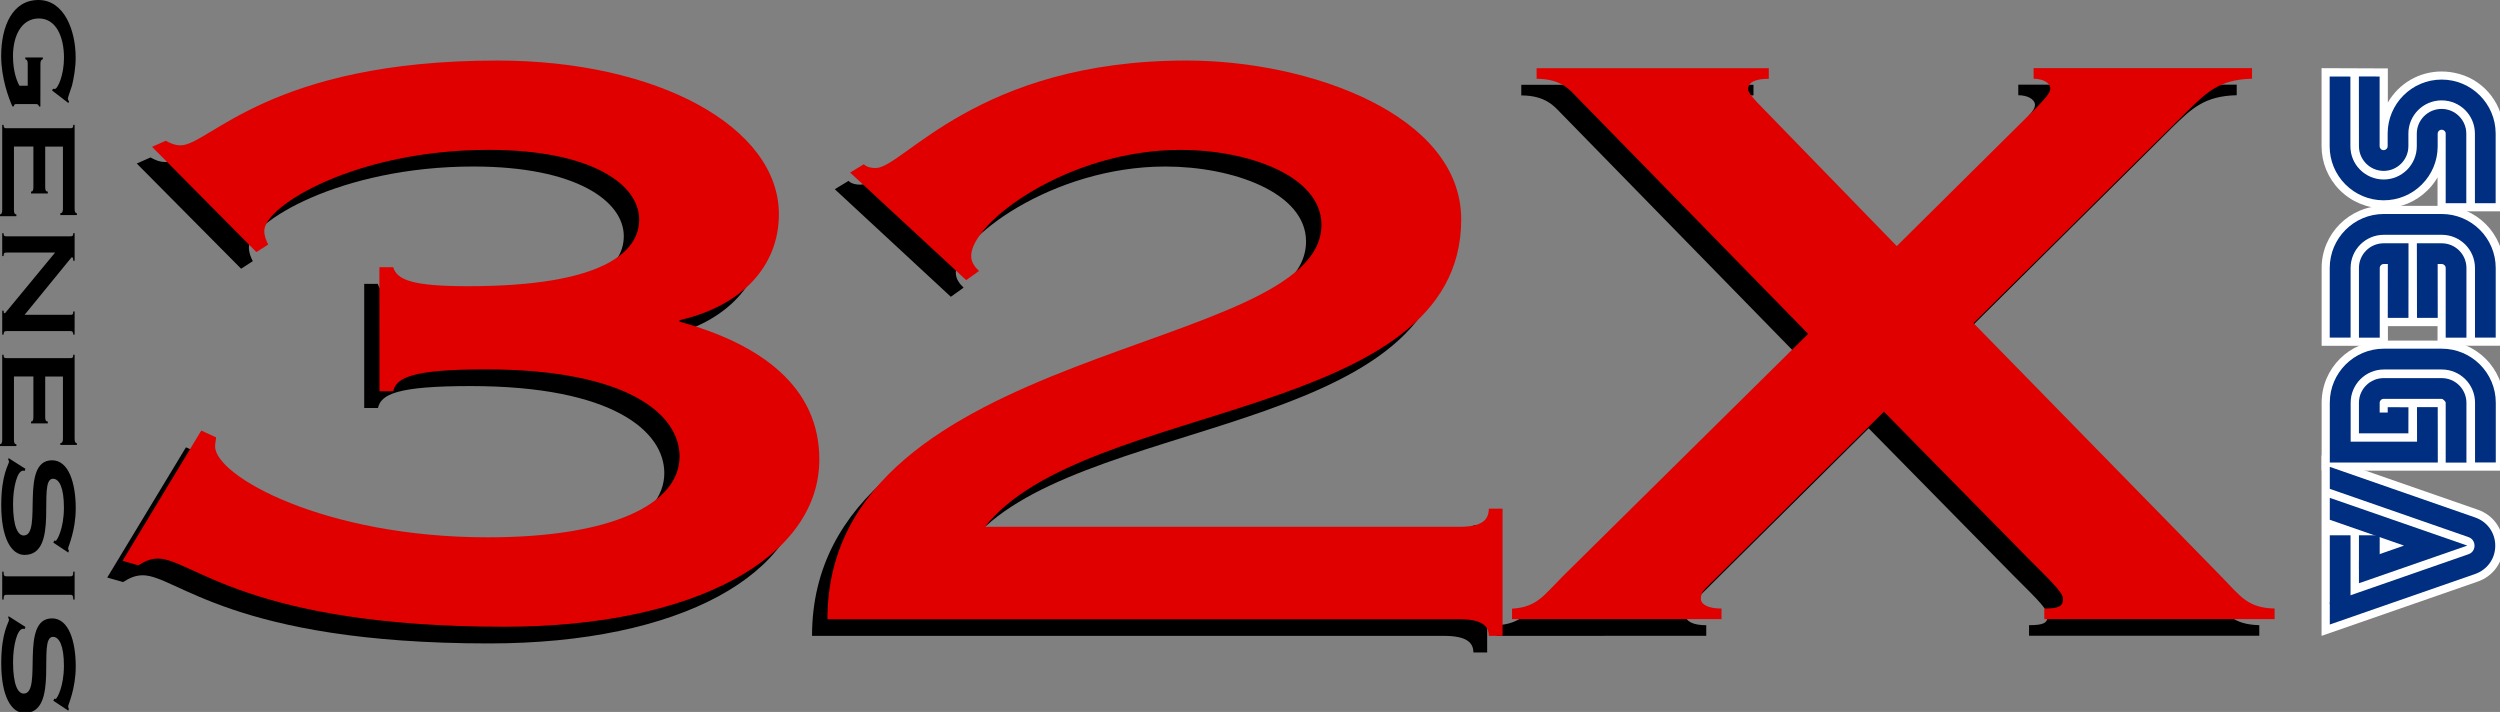 <?xml version="1.0" encoding="UTF-8" standalone="no"?>
<!-- Created with Inkscape (http://www.inkscape.org/) -->

<svg
   width="1015.735mm"
   height="289.242mm"
   viewBox="0 0 1015.735 289.242"
   version="1.1"
   id="svg1"
   inkscape:version="1.3.2 (091e20e, 2023-11-25, custom)"
   sodipodi:docname="sega32x.svg"
   xmlns:inkscape="http://www.inkscape.org/namespaces/inkscape"
   xmlns:sodipodi="http://sodipodi.sourceforge.net/DTD/sodipodi-0.dtd"
   xmlns="http://www.w3.org/2000/svg"
   xmlns:svg="http://www.w3.org/2000/svg">
  <rect x="0" y="0" width="1015.735" height="289.242" fill="#808080" stroke="none"/>
  <sodipodi:namedview
     id="namedview1"
     pagecolor="#ffffff"
     bordercolor="#000000"
     borderopacity="0.25"
     inkscape:showpageshadow="2"
     inkscape:pageopacity="0.0"
     inkscape:pagecheckerboard="0"
     inkscape:deskcolor="#d1d1d1"
     inkscape:document-units="mm"
     inkscape:zoom="0.28645984"
     inkscape:cx="795.92309"
     inkscape:cy="2221.952"
     inkscape:window-width="3840"
     inkscape:window-height="2054"
     inkscape:window-x="-11"
     inkscape:window-y="-11"
     inkscape:window-maximized="1"
     inkscape:current-layer="layer1" />
  <defs
     id="defs1" />
  <g
     inkscape:label="Layer 1"
     inkscape:groupmode="layer"
     id="layer1"
     transform="translate(288.131,113.506)">
    <g
       id="g43"
       transform="matrix(0.265,0,0,0.265,-288.131,-113.506)">
	<g
   id="g42">
		<g
   id="g7">
			<path
   d="m 61.9,163.3 h -2.1 c -0.3,-2 -1.5,-3.8 -4.9,-3.8 h -30 c -2.4,0 -3.4,1 -3.8,3.6 H 19 C 13.4,150.6 1.8,120 1.8,85.7 1.8,40.1 19.2,0 58.9,0 98.6,0 116,46.8 116,88.1 c 0,16.3 -2.9,31.7 -5.6,43.1 -3.5,10.5 -6.3,18.3 -6.3,19.6 0,1.8 0.8,3.6 1.7,4.4 l -0.9,2.8 -25,-19.2 1.4,-2.8 c 0.6,0.2 1.5,0.4 2.6,0.4 4.7,0 14.2,-21.4 14.2,-47.8 0,-33.3 -12.7,-60.3 -38.5,-60.3 -27,0 -39.7,27 -39.7,57.5 0,25 6.6,39.7 9.9,45.6 H 42.5 V 97.2 c 0,-4 -1.5,-6.3 -3.7,-6.3 v -2.8 h 26.9 v 2.8 c -2.1,0 -3.7,2.4 -3.7,6.3 z"
   id="path1" />

			<path
   d="m 5.5,191.4 c 0,4.4 1.2,5.2 4.6,5.2 h 97.6 c 3.4,0 4.6,-0.8 4.6,-5.2 h 2.1 v 128.8 c 0,4.8 1.2,6.7 3.4,6.7 v 2.8 H 92.5 v -2.8 c 2.7,0 4,-2 4,-6.7 V 224.8 H 69.3 v 62.3 c 0,4.8 1.2,6.7 4,6.7 v 2.8 H 47.6 v -2.8 c 1.2,0 2.1,-0.4 2.7,-1.6 0.6,-1 0.9,-2.8 0.9,-5.2 V 224.7 H 21.4 V 322 c 0,4.8 1.2,6.7 3.7,6.7 v 2.8 H 0 v -2.8 c 2.1,0 3.4,-2 3.4,-6.7 V 191.4 Z"
   id="path2" />

			<path
   d="m 10.1,507.6 c -3.4,0 -4.6,1.4 -4.6,5.4 H 3.4 v -36.7 h 2.1 c 0,2 0.3,4 1.2,4 1.4,0 2,-1.2 4.1,-3.8 L 84.5,387.2 H 10.1 c -3.4,0 -4.6,1 -4.6,5.4 H 3.4 v -35.1 h 2.1 c 0,4.4 1.2,4.8 4.6,4.8 h 97.6 c 3.4,0 4.6,-0.4 4.6,-4.8 h 2.1 v 42.3 h -2.1 c 0,-3.8 -0.6,-5.4 -2,-5.4 -0.5,0 -1.2,0.8 -2.3,2.2 l -70.3,86.1 h 70 c 3.4,0 4.6,-0.4 4.6,-5.2 h 2.1 V 513 h -2.1 c 0,-4 -1.2,-5.4 -4.6,-5.4 z"
   id="path3" />

			<path
   d="m 5.5,543.9 c 0,4.4 1.2,5.2 4.6,5.2 h 97.6 c 3.4,0 4.6,-0.8 4.6,-5.2 h 2.1 v 128.8 c 0,4.8 1.2,6.7 3.4,6.7 v 2.8 H 92.5 v -2.8 c 2.7,0 4,-2 4,-6.7 V 577.3 H 69.3 v 62.3 c 0,4.8 1.2,6.7 4,6.7 v 2.8 H 47.6 v -2.8 c 1.2,0 2.1,-0.4 2.7,-1.6 0.6,-1 0.9,-2.8 0.9,-5.2 V 577.2 H 21.4 v 97.2 c 0,4.8 1.2,6.7 3.7,6.7 v 2.8 H 0 v -2.8 c 2.1,0 3.4,-2 3.4,-6.7 V 543.9 Z"
   id="path4" />

			<path
   d="m 81.8,832 1.4,-3.2 c 0.6,0.2 1.4,0.4 2.1,0.4 2,0 12.7,-18.6 12.7,-51 0,-30.9 -7.3,-44.2 -16.8,-44.2 -25,0 11.6,116.8 -43.6,116.8 -20.1,0 -35.7,-25.4 -35.7,-76.2 0,-48.4 11.9,-62.3 11.9,-66.9 0,-1.2 -0.8,-1.8 -1.2,-2.8 l 0.5,-2.6 25.9,16.5 -1.2,3.2 c -0.6,0 -1.2,-0.4 -2.4,-0.4 -9,0 -15.4,25.6 -15.4,51 0,36.1 7.9,48.4 16.3,48.4 29.9,0 -7.2,-115.3 43.5,-115.3 25.6,0 36.3,35.1 36.3,73.6 0,34.5 -11.6,58.7 -11.6,61.1 0,2.6 0.6,3 1.1,3.6 l -0.8,3.2 z"
   id="path5" />

			<path
   d="m 10.1,911.9 c -3.4,0 -4.6,1 -4.6,7.3 H 3.4 v -42.7 h 2.1 c 0,6.3 1.2,7.1 4.6,7.1 h 97.6 c 3.4,0 4.6,-0.8 4.6,-7.1 h 2.1 v 42.7 h -2.1 c 0,-6.3 -1.2,-7.3 -4.6,-7.3 z"
   id="path6" />

			<path
   d="m 81.8,1074.4 1.4,-3.2 c 0.6,0.2 1.4,0.4 2.1,0.4 2,0 12.7,-18.6 12.7,-51 0,-30.9 -7.3,-44.2 -16.8,-44.2 -25,0 11.6,116.8 -43.6,116.8 -20.1,0 -35.7,-25.4 -35.7,-76.2 0,-48.4 11.9,-62.3 11.9,-66.9 0,-1.2 -0.8,-1.8 -1.2,-2.8 l 0.5,-2.6 25.9,16.5 -1.2,3.2 c -0.6,0 -1.2,-0.4 -2.4,-0.4 -9,0 -15.4,25.6 -15.4,51 0,36.1 7.9,48.4 16.3,48.4 29.9,0 -7.2,-115.3 43.5,-115.3 25.6,0 36.3,35.1 36.3,73.6 0,34.5 -11.6,58.7 -11.6,61.1 0,2.6 0.6,3 1.1,3.6 l -0.8,3.2 z"
   id="path7" />

		</g>

		<g
   id="g41">
			<g
   id="g16">
				<g
   id="g8">
					<path
   d="m 2294.7,974.9 v -16.2 c 37.8,-2.3 48.3,-19.7 76.9,-48.7 L 2748.7,537.4 2392.7,173 c -9.1,-9.3 -22.7,-26.7 -60.3,-26.7 V 130 h 356 v 16.2 c -19.6,0 -31.7,4.7 -31.7,16.2 0,4.7 7.6,14 22.7,29.1 l 205.2,211.2 214.3,-212.5 c 12,-12.8 21.1,-22.1 21.1,-29.1 0,-9.3 -12,-15.1 -25.6,-15.1 v -16.2 h 334.9 V 146 c -49.8,1.1 -69.4,20.9 -98.1,48.7 L 3002.3,521 3382.5,909.8 c 30.2,31.3 40.7,47.6 81.4,48.7 v 16.2 h -353 v -16.2 c 22.7,0 28.7,-3.4 28.7,-15.1 0,-10.4 -25.6,-33.6 -54.3,-62.7 L 2865,656.7 2598,921.4 c -7.6,8.1 -13.6,11.6 -13.6,22.1 0,9.3 12,15.1 31.6,15.1 v 16.2 z"
   id="path8" />

				</g>

				<g
   id="g10">
					<g
   id="g9">
						<path
   d="m 558.1,435.2 h 21.1 c 6,19.7 30.2,29.1 114.7,29.1 206.7,0 262.5,-52.2 262.5,-102.2 0,-53.4 -72.4,-106.8 -230.8,-106.8 -203.7,0 -344,85.9 -344,124.2 0,8.1 3.1,15.1 6,20.9 l -17.9,11.6 -160,-161.3 21.1,-9.3 c 6,3.4 13.6,7 22.7,7 43.8,0 135.8,-130 485.8,-130 245.9,0 431.5,102.2 431.5,235.6 0,78.9 -55.8,140.4 -152.3,162.5 v 2.3 c 126.7,34.8 214.3,100.9 214.3,211.2 0,149.8 -190.1,256.5 -482.8,256.5 C 356.2,986.5 270.2,882 218.9,882 c -12,0 -21.1,4.7 -30.2,10.4 l -24.3,-6.9 120.7,-199.7 22.7,10.4 c 0,3.4 -1.5,8.1 -1.5,14 0,45.3 167.4,139.3 418,139.3 190.1,0 294.2,-51 294.2,-124.2 0,-63.8 -78.5,-133.4 -297.2,-133.4 -113.2,0 -137.2,12.8 -141.8,33.6 H 558.4 V 435.2 Z"
   id="path9" />

					</g>

				</g>

				<g
   id="g12">
					<g
   id="g11">
						<path
   d="m 1279.9,290.1 21.1,-12.8 c 3.1,3.4 9.1,5.8 18.1,5.8 42.2,0 155.4,-164.8 476.7,-164.8 187,0 420.9,82.4 420.9,243.7 0,308.7 -576.3,276.2 -730.2,471.2 h 727.2 c 33.2,0 45.3,-9.3 45.3,-27.8 h 21.1 v 195 H 2259 c 0,-16.2 -12,-25.5 -45.3,-25.5 H 1245 c 0,-423.6 757.4,-405.1 757.4,-604.7 0,-75.4 -113.2,-114.9 -215.7,-114.9 -173.5,0 -321.3,111.4 -321.3,162.5 0,10.4 6,17.4 12,23.2 l -19.6,14 z"
   id="path10" />

					</g>

				</g>

				<g
   id="g13">
					<path
   class="st0"
   d="m 2318.2,949.4 v -16.2 c 37.8,-2.3 48.3,-19.7 76.9,-48.7 l 377.1,-372.6 -356,-364.4 c -9.1,-9.3 -22.7,-26.7 -60.3,-26.7 v -16.2 h 356 v 16.2 c -19.6,0 -31.7,4.7 -31.7,16.2 0,4.7 7.6,14 22.7,29.1 l 205.2,211.2 214.3,-212.4 c 12,-12.8 21.1,-22.1 21.1,-29.1 0,-9.3 -12,-15.1 -25.6,-15.1 v -16.2 h 334.9 v 16.2 c -49.8,1.1 -69.4,20.9 -98.1,48.7 L 3025.8,495.5 3406,884.3 c 30.2,31.3 40.7,47.6 81.4,48.7 v 16.2 H 3134.3 V 933 c 22.7,0 28.7,-3.4 28.7,-15.1 0,-10.4 -25.6,-33.6 -54.3,-62.7 l -220.3,-224 -267,264.6 c -7.6,8.1 -13.6,11.6 -13.6,22.1 0,9.3 12,15.1 31.6,15.1 v 16.2 h -321.2 z"
   id="path12"
   style="fill:#e00000" />

				</g>

				<g
   id="g14">
					<path
   class="st0"
   d="m 581.7,409.7 h 21.1 c 6,19.7 30.2,29.1 114.7,29.1 206.7,0 262.5,-52.2 262.5,-102.2 0,-53.4 -72.4,-106.8 -230.8,-106.8 -203.7,0 -344,85.9 -344,124.2 0,8.1 3.1,15.1 6,20.9 l -18.1,11.6 -160,-161.4 21.1,-9.3 c 6,3.4 13.6,7 22.7,7 43.8,0 135.8,-130 485.8,-130 245.9,0 431.5,102.2 431.5,235.6 0,78.9 -55.8,140.4 -152.3,162.5 v 2.3 c 126.7,34.8 214.3,100.9 214.3,211.2 0,149.8 -190.1,256.5 -482.8,256.5 -393.8,0 -479.8,-104.5 -531.1,-104.5 -12,0 -21.1,4.7 -30.2,10.4 l -24.2,-7 120.7,-199.7 22.7,10.4 c 0,3.4 -1.5,8.1 -1.5,14 0,45.3 167.4,139.3 418,139.3 190,0.1 294.1,-50.9 294.1,-124.1 0,-63.8 -78.5,-133.4 -297.2,-133.4 -113.2,0 -137.2,12.8 -141.8,33.6 h -21.1 z"
   id="path13"
   style="fill:#e00000" />

				</g>

				<g
   id="g15">
					<path
   class="st0"
   d="m 1303.4,264.6 21.1,-12.8 c 3.1,3.4 9.1,5.8 18.1,5.8 42.3,0 155.5,-164.8 476.8,-164.8 187,0 420.9,82.4 420.9,243.7 0,308.7 -576.3,276.2 -730.2,471.2 h 727.2 c 33.2,0 45.3,-9.3 45.3,-27.8 h 21.1 v 195 h -21.1 c 0,-16.2 -12,-25.5 -45.3,-25.5 h -968.7 c 0,-423.6 757.4,-405.1 757.4,-604.7 0,-75.4 -113.2,-114.9 -215.7,-114.9 -173.5,0 -321.3,111.4 -321.3,162.5 0,10.4 6,17.4 12,23.2 l -19.6,14 z"
   id="path14"
   style="fill:#e00000" />

				</g>

			</g>

			<g
   id="g40">
				<path
   class="st1"
   d="M 3737.2,324.1 V 272 c -4.2,7.2 -9.3,13.8 -15.4,19.8 -18,17.8 -41.8,27.6 -67.1,27.6 h -0.4 c -25.4,-0.1 -49.3,-10.1 -67.3,-28.2 -17.8,-18.1 -27.6,-41.9 -27.6,-67.1 V 104.5 l 101.6,0.4 v 52.3 c 16.9,-29.3 48,-47.6 82.5,-47.6 9,0 18.2,1.3 27.1,3.8 40.1,11.2 68.1,48.2 68.1,90.1 V 324 h -101.5 z"
   id="path16"
   style="fill:#ffffff" />

				<path
   class="st1"
   d="m 3744.4,258.9 v 58 h 87.3 V 203.5 c 0,-38.7 -25.6,-72.8 -62.9,-83.2 -47.1,-13.2 -91,12.2 -106.9,51.6 v 0 c -1.9,4 -8.1,2.6 -8.1,-1.8 v 0 -58.1 l -87.2,-0.4 V 224 c 0,23.3 9.1,45.3 25.5,62 16.6,16.7 38.6,25.9 62.2,26 23.5,0.1 45.7,-9 62.4,-25.5 8.6,-8.5 15.2,-18.5 19.6,-29.3 v 0 c 0,-0.1 0.1,-0.2 0.1,-0.3 2,-3.8 8,-2.5 8,2 z"
   id="path17"
   style="fill:#ffffff" />

				<path
   class="st1"
   d="m 3559.4,808.3 h 6.8 l -6.8,6.8 V 698.2 l 239.6,83.3 c 23.8,8.2 39.1,29.9 39.1,55 0,25.2 -15.4,46.8 -39.1,55.1 l -239.6,83.3 z"
   id="path18"
   style="fill:#ffffff" />

				<path
   class="st1"
   d="m 3796.7,884.8 c 20.9,-7.2 34.3,-26.2 34.3,-48.2 0,-22.1 -13.5,-41 -34.3,-48.2 l -230,-80 v 45 2.5 45 l 42.2,14.7 h -42.2 v 104.3 11.8 33.2 z"
   id="path19"
   style="fill:#ffffff" />

				<path
   class="st1"
   d="M 3559.5,721.6 V 617.5 c 0,-52.5 42.7,-95.3 95.3,-95.3 h 88.9 c 52.5,0 95.3,42.7 95.3,95.3 v 104.1 z"
   id="path20"
   style="fill:#ffffff" />

				<path
   class="st1"
   d="m 3831.7,714.4 v -96.9 c 0,-48.5 -39.5,-88 -88,-88 h -88.9 c -48.5,0 -88,39.5 -88,88 v 96.9 z"
   id="path21"
   style="fill:#ffffff" />

				<path
   class="st1"
   d="M 3737.2,530.1 V 500 h -76.1 v 30.2 H 3559.5 V 410.9 c 0,-52.5 42.7,-95.3 95.3,-95.3 h 88.9 c 52.5,0 95.3,42.7 95.3,95.3 v 119.2 z"
   id="path22"
   style="fill:#ffffff" />

				<path
   class="st1"
   d="m 3831.7,522.9 v -112 c 0,-48.5 -39.5,-88 -88,-88 h -88.9 c -48.5,0 -88,39.5 -88,88 v 112 h 44.8 42.4 v -30.2 h 90.5 v 30.2 z"
   id="path23"
   style="fill:#ffffff" />

				<path
   class="st2"
   d="M 3794.6,517.6 V 410.9 c 0,-28.1 -22.8,-50.9 -50.9,-50.9 h -88.9 c -28.1,0 -50.9,22.8 -50.9,50.9 v 106.7 h -32 V 410.9 c 0,-45.6 37.1,-82.8 82.8,-82.8 h 88.9 c 45.6,0 82.8,37.1 82.8,82.8 v 106.7 z"
   id="path24"
   style="fill:#002f82" />

				<path
   class="st2"
   d="M 3573.2,516.4 V 410.9 c 0,-45 36.6,-81.6 81.6,-81.6 h 88.9 c 45,0 81.6,36.6 81.6,81.6 v 105.5 h -29.4 V 410.9 c 0,-28.8 -23.4,-52.1 -52.1,-52.1 h -88.9 c -28.8,0 -52.1,23.4 -52.1,52.1 v 105.5 z"
   id="path25"
   style="fill:#002f82" />

				<path
   class="st2"
   d="M 3616.7,517.7 V 410.8 c 0,-10.1 4,-19.7 11.2,-26.8 7.1,-7.1 16.7,-11 26.9,-11 h 37.9 l -0.1,114.4 h -31.7 l 0.1,-82.6 h -6.2 c -1.7,0 -3.2,0.6 -4.4,1.8 -0.8,0.8 -1.8,2.2 -1.8,4.3 v 106.8 z"
   id="path26"
   style="fill:#002f82" />

				<path
   class="st2"
   d="M 3617.9,516.4 V 410.8 c 0,-9.8 3.9,-19.1 10.9,-25.9 6.9,-6.9 16.2,-10.7 26,-10.7 h 36.7 l -0.1,112 H 3662 l 0.1,-82.6 h -7.4 c -2.7,0 -4.4,1.3 -5.2,2.2 -0.8,0.8 -2.2,2.5 -2.2,5.2 v 105.6 z"
   id="path27"
   style="fill:#002f82" />

				<path
   class="st2"
   d="M 3749.7,517.7 V 410.8 c 0,-2.2 -1.3,-3.7 -1.8,-4.2 -0.6,-0.5 -2,-1.8 -4.3,-1.8 h -6.2 l 0.1,82.6 h -31.8 L 3705.5,373 h 38 c 10.1,0 19.6,3.9 26.8,11 7.2,7.2 11.2,16.8 11.2,26.8 v 106.9 z"
   id="path28"
   style="fill:#002f82" />

				<path
   class="st2"
   d="m 3706.7,374.2 h 36.8 c 9.7,0 18.9,3.7 25.9,10.7 6.9,6.9 10.9,16.1 10.9,25.9 v 105.7 h -29.4 V 410.8 c 0,-2.5 -1.4,-4.3 -2.2,-5.1 -0.8,-0.7 -2.5,-2.2 -5.2,-2.2 h -7.4 l 0.1,82.6 h -29.3 z"
   id="path29"
   style="fill:#002f82" />

				<rect
   x="3572"
   y="820.7"
   class="st2"
   width="31.8"
   height="105.5"
   id="rect29"
   style="fill:#002f82" />

				<rect
   x="3573.2"
   y="821.9"
   class="st2"
   width="29.4"
   height="103.1"
   id="rect30"
   style="fill:#002f82" />

				<path
   class="st2"
   d="m 3572,709.1 v -91.7 c 0,-45.6 37.1,-82.8 82.8,-82.8 h 88.9 c 45.6,0 82.8,37.1 82.8,82.8 V 709 h -31.8 v -91.6 c 0,-28.1 -22.8,-50.9 -50.9,-50.9 h -88.9 c -28.1,0 -50.9,22.8 -50.9,50.9 v 59.8 h 101.8 l -0.1,-53 h 31.8 l 0.1,84.9 z"
   id="path30"
   style="fill:#002f82" />

				<path
   class="st2"
   d="m 3573.2,707.8 v -90.4 c 0,-45 36.6,-81.6 81.6,-81.6 h 88.9 c 45,0 81.6,36.6 81.6,81.6 v 90.4 h -29.4 v -90.4 c 0,-28.8 -23.4,-52.1 -52.1,-52.1 h -88.9 c -28.8,0 -52.1,23.4 -52.1,52.1 v 61 h 104.1 l -0.1,-53 h 29.4 l 0.1,82.5 z"
   id="path31"
   style="fill:#002f82" />

				<path
   class="st2"
   d="m 3749.7,709.2 v -91.7 c 0,-1.9 -4.2,-6 -6.1,-6 h -88.9 c -1.7,0 -3.2,0.6 -4.4,1.8 -0.8,0.8 -1.8,2.2 -1.8,4.3 v 14.9 h 12.3 v -8.2 l 31.8,0.1 -0.1,40 h -75.8 v -46.9 c 0,-10.1 4,-19.7 11.2,-26.8 7.1,-7.1 16.7,-11 26.9,-11 h 88.7 c 10.1,0 19.6,3.9 26.8,11 7.2,7.2 11.2,16.8 11.2,26.8 v 91.8 z"
   id="path32"
   style="fill:#002f82" />

				<path
   class="st2"
   d="m 3617.9,663.1 v -45.6 c 0,-9.8 3.9,-19.1 10.9,-25.9 6.9,-6.9 16.2,-10.7 26,-10.7 h 88.7 c 9.7,0 18.9,3.7 25.9,10.7 6.9,6.9 10.9,16.1 10.9,25.9 V 708 h -29.4 v -90.5 c 0,-2.5 -4.7,-7.2 -7.3,-7.2 h -88.9 c -2.7,0 -4.4,1.3 -5.2,2.2 -0.8,0.8 -2.2,2.5 -2.2,5.2 v 16.1 h 14.7 v -8.2 l 29.4,0.1 -0.1,37.6 z"
   id="path33"
   style="fill:#002f82" />

				<rect
   x="3616.7"
   y="820.7"
   class="st2"
   width="31.8"
   height="52.3"
   id="rect33"
   style="fill:#002f82" />

				<rect
   x="3617.9"
   y="821.9"
   class="st2"
   width="29.4"
   height="49.9"
   id="rect34"
   style="fill:#002f82" />

				<polygon
   class="st2"
   points="3572,796.9 3572,763.3 3782.8,836.5 3616.7,894.2 3616.7,860.6 3685.8,836.5 "
   id="polygon34"
   style="fill:#002f82" />

				<polygon
   class="st2"
   points="3617.9,861.5 3617.9,892.5 3779.1,836.5 3573.2,765 3573.2,796.1 3689.5,836.5 "
   id="polygon35"
   style="fill:#002f82" />

				<path
   class="st2"
   d="m 3572,923.7 212.5,-73.9 c 8.7,-3 9.4,-10.9 9.4,-13.2 0,-2.3 -0.7,-10.2 -9.4,-13.2 L 3572,749.5 v -33.7 l 222.9,77.6 c 18.7,6.5 30.8,23.5 30.8,43.3 0,19.7 -12.1,36.7 -30.8,43.3 L 3572,957.5 Z"
   id="path35"
   style="fill:#002f82" />

				<path
   class="st2"
   d="m 3573.2,748.7 211.7,73.6 c 9.5,3.3 10.2,11.8 10.2,14.3 0,2.5 -0.7,11.1 -10.2,14.3 l -211.7,73.6 v 31.2 l 221.3,-76.9 c 18.2,-6.4 30,-22.9 30,-42.2 0,-19.3 -11.7,-35.8 -30,-42.2 l -221.3,-77.1 z"
   id="path36"
   style="fill:#002f82" />

				<path
   class="st2"
   d="M 3794.5,311.5 V 204.8 c 0,-28.1 -22.8,-50.9 -50.9,-50.9 h -0.2 c -28.1,0 -50.9,22.8 -50.9,50.9 v 19.5 c -0.1,20.8 -17.1,37.7 -37.9,37.7 h -0.2 c -20.8,-0.1 -37.7,-17.1 -37.7,-37.9 l -0.1,-106.9 31.8,0.1 v 106.8 c 0,3.4 2.7,6.1 6.1,6.1 3.4,0 6.2,-2.7 6.2,-6.1 v -19.3 c 0,-45.6 37.1,-82.8 82.8,-82.8 45.6,0 82.8,37.1 82.8,82.8 v 106.7 z"
   id="path37"
   style="fill:#002f82" />

				<path
   class="st2"
   d="m 3795.7,204.8 v 105.5 h 29.4 V 204.8 c 0,-45 -36.6,-81.6 -81.6,-81.6 -45,0 -81.6,36.6 -81.6,81.6 v 19.3 c 0,4 -3.4,7.3 -7.4,7.3 -4,0 -7.3,-3.3 -7.3,-7.3 V 118.6 l -29.4,-0.1 0.1,105.5 c 0,0.1 0,0.1 0,0.2 0,20.1 16.4,36.6 36.5,36.7 20.2,0.1 36.8,-16.3 36.9,-36.5 v -19.5 0 c 0,-28.8 23.4,-52.1 52.1,-52.1 29,-0.1 52.3,23.3 52.3,52 z"
   id="path38"
   style="fill:#002f82" />

				<path
   class="st2"
   d="M 3749.7,311.5 V 204.8 c 0,-3.3 -2.8,-5.9 -6.2,-5.9 -3.4,0 -6.1,2.7 -6.1,6.1 v 19.7 c -0.1,22 -8.8,42.7 -24.5,58.4 -15.5,15.4 -36.2,24 -58.3,24 h -0.4 c -22,-0.1 -42.7,-8.8 -58.4,-24.5 -15.4,-15.6 -24,-36.3 -24,-58.3 v -107 l 31.8,0.1 v 106.9 c 0,13.5 5.2,26.2 14.7,35.8 9.6,9.6 22.3,15 36,15.1 h 0.3 c 13.4,0 26.1,-5.2 35.7,-14.7 9.6,-9.6 15,-22.3 15.1,-36 v -19.6 c 0,-20.9 17.1,-37.9 38,-37.9 20.9,0 37.9,17 37.9,37.9 v 106.7 z"
   id="path39"
   style="fill:#002f82" />

				<path
   class="st2"
   d="m 3751,204.8 v 105.5 h 29.4 V 204.8 c 0,-20.2 -16.5,-36.7 -36.7,-36.7 -20.2,0 -36.8,16.5 -36.8,36.7 v 19.6 c -0.1,14 -5.5,27 -15.5,36.8 -9.9,9.8 -23,15.2 -36.9,15.1 -14,-0.1 -27,-5.5 -36.8,-15.5 -9.7,-9.8 -15.1,-22.9 -15.1,-36.6 0,-0.1 0,-0.2 0,-0.3 V 118.5 l -29.4,-0.1 v 105.5 c 0,0.1 0,0.3 0,0.4 0,21.6 8.3,42 23.6,57.4 15.4,15.5 35.8,24.1 57.5,24.2 21.8,0.1 42.3,-8.2 57.8,-23.6 15.5,-15.4 24.1,-35.8 24.2,-57.5 V 205 c 0,-4 3.3,-7.3 7.3,-7.3 4,0 7.4,3.1 7.4,7.1 z"
   id="path40"
   style="fill:#002f82" />

			</g>

		</g>

	</g>

</g>
  </g>
</svg>
